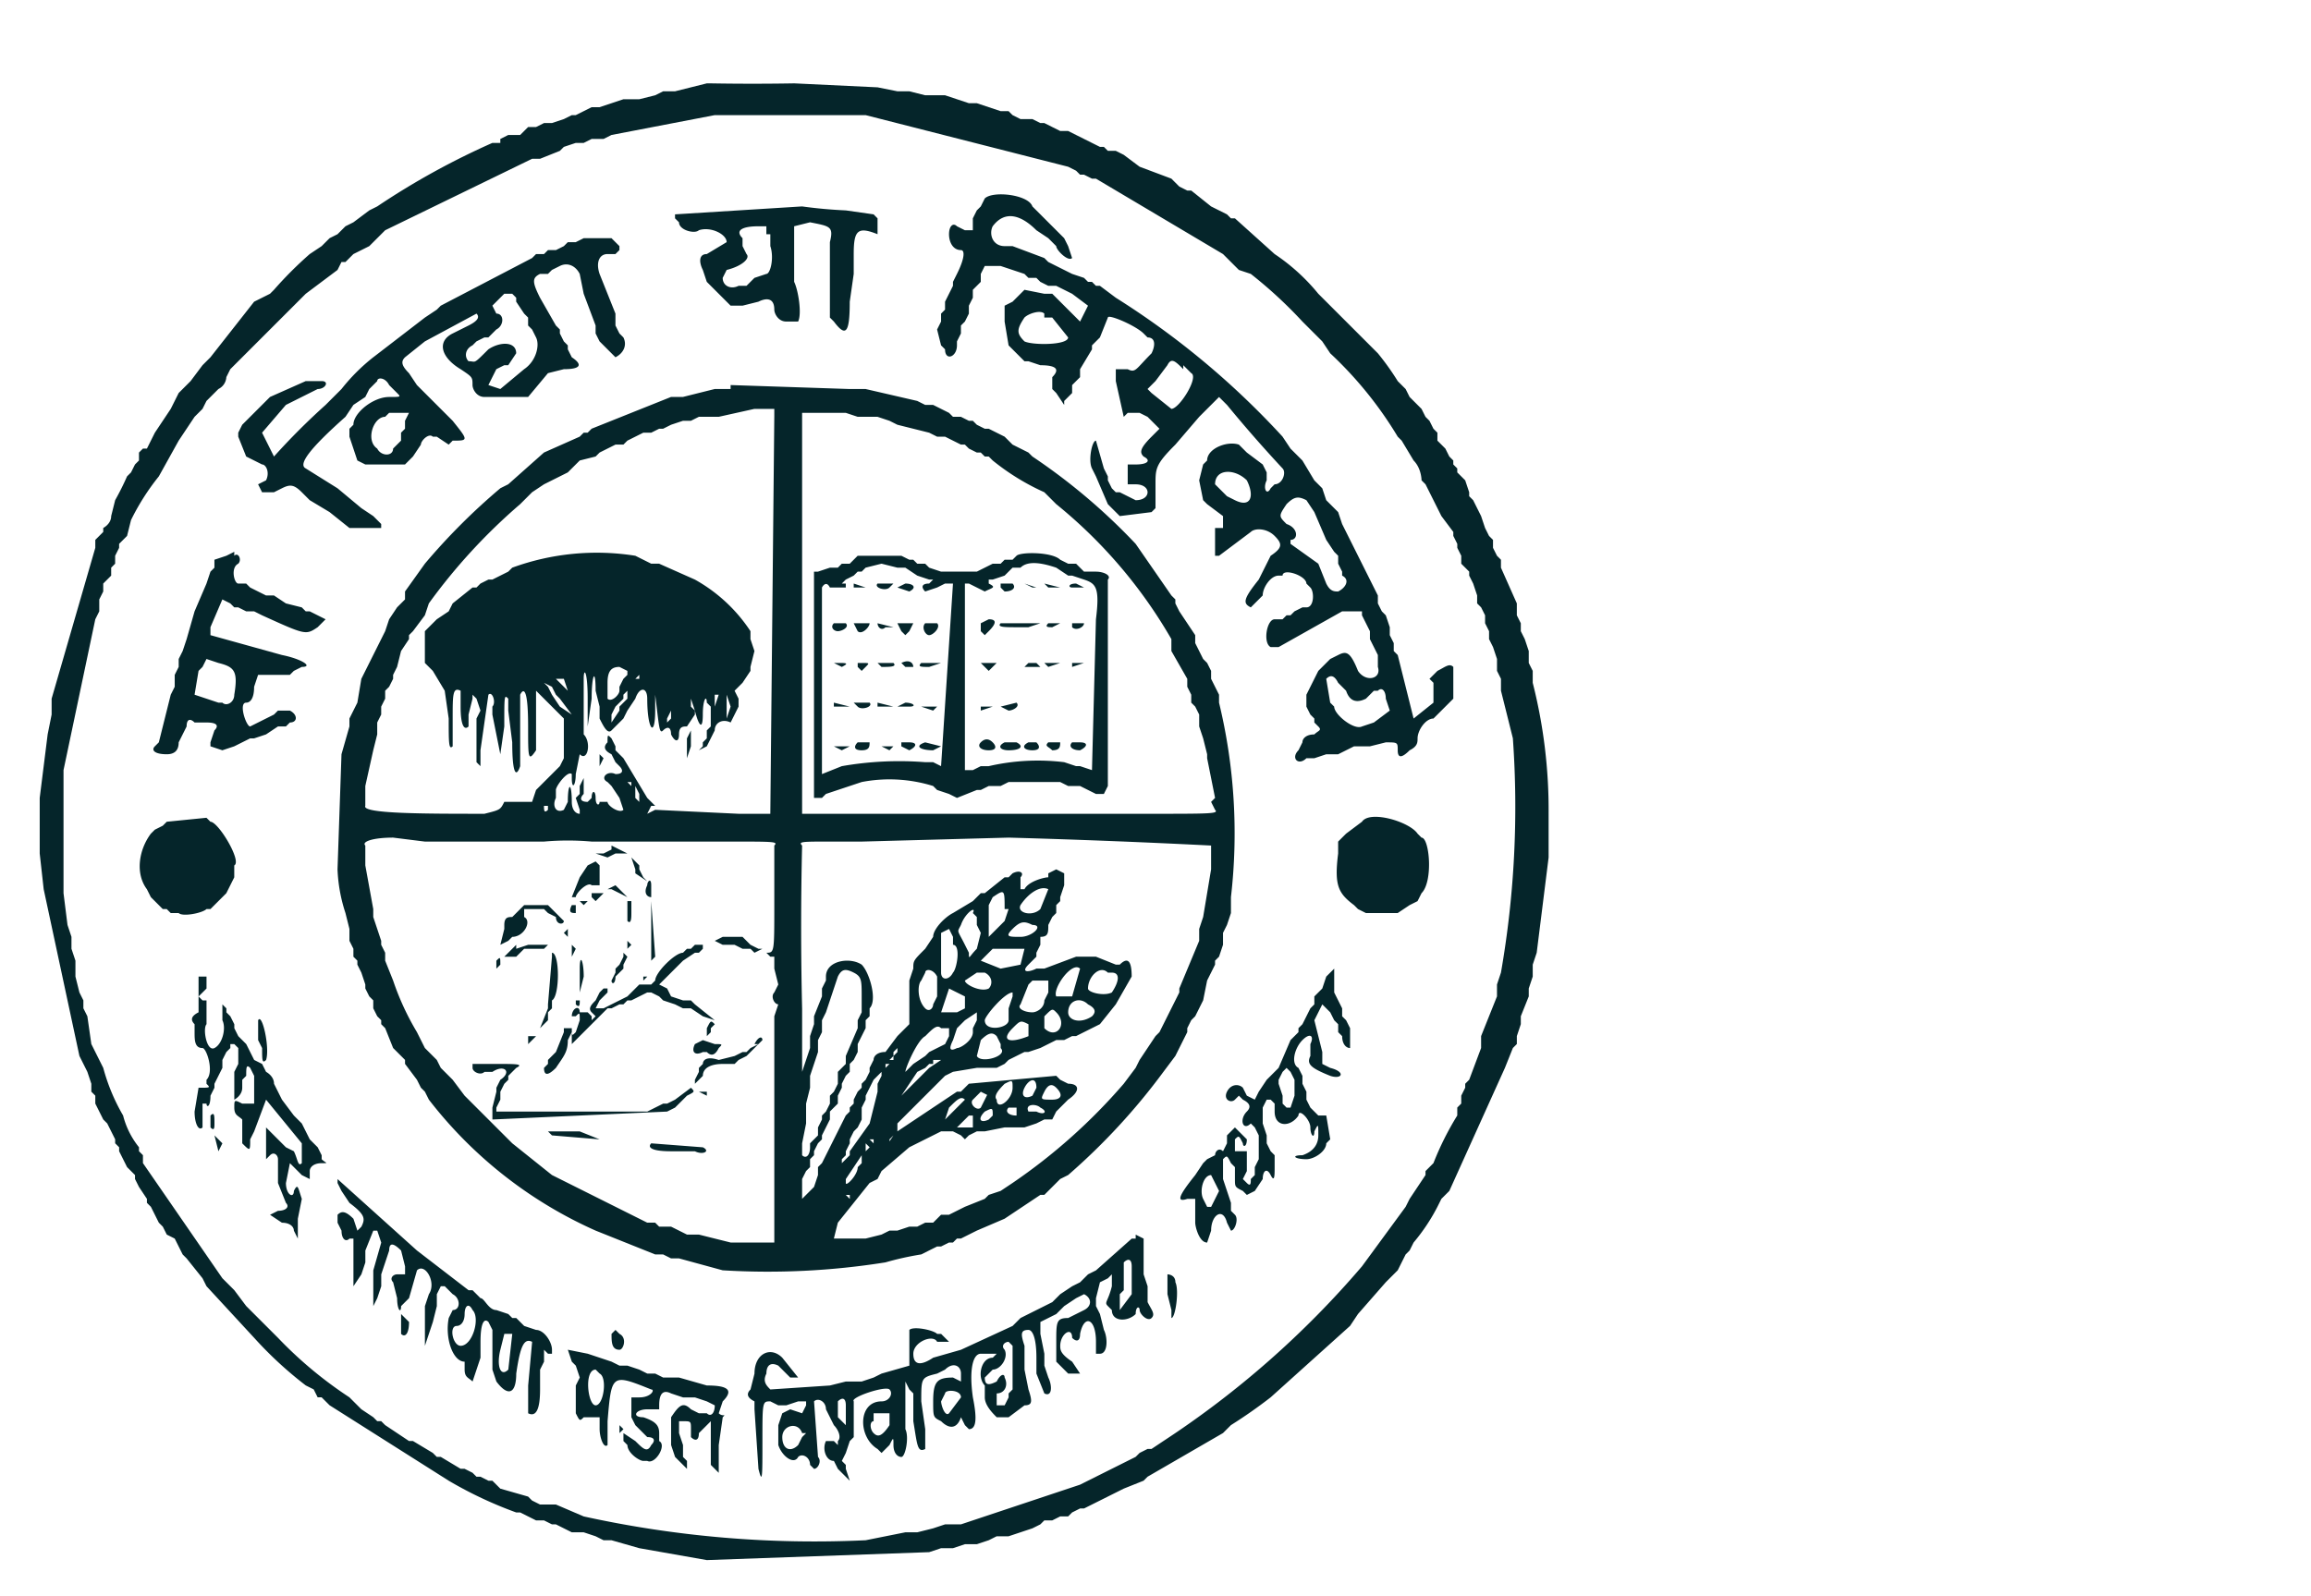 <svg width="582" height="402" xmlns="http://www.w3.org/2000/svg">

 <g>
  <title>background</title>
  <rect fill="none" id="canvas_background" height="404" width="584" y="-1" x="-1"/>
 </g>
 <g>
  <title>Layer 1</title>
  <path id="svg_2" d="m178,21l-8,2l-3,0l-2,1l-4,1l-4,0l-6,2l-2,0l-4,2l-1,0l-2,1l-3,1l-2,0l-2,1l-2,0l-2,2l-3,0l-2,1l0,1l-2,0a190,190 0 0 0 -29,16l-2,1l-4,3l-2,1l-2,2l-2,1l-2,2l-3,2a97,97 0 0 0 -9,9l-1,1l-4,2l-11,14l-2,2l-3,4l-3,3l-2,4l-4,6l-2,4l-1,0l-1,1l0,2l-1,1l-1,2l-1,1a70,70 0 0 1 -3,6l-1,4c0,2 -2,3 -2,3l0,1l-2,2l0,2l-11,38l0,4l-1,5l-2,16l0,14l1,9l9,42l2,4l1,3l0,2l1,1l0,2l2,4l1,1l2,4l0,1l1,1l0,1l2,4l2,2l0,1l1,2l2,3l0,1l1,1l2,4l1,1l1,2l2,1l2,4l1,1l4,5l1,2l12,13a97,97 0 0 0 13,12l2,1l1,2l1,0l2,2l30,19a102,102 0 0 0 17,8l1,0l4,2l2,0l2,1l1,0l4,2l3,0l3,1l2,1l2,0l7,2l17,3l56,-2l3,-1l3,0l3,-1l3,0l3,-1l2,-1l3,0l6,-2l2,-1l1,-1l2,0l2,-1l2,0l1,-1l2,-1l1,0l10,-5l5,-2l1,-1l19,-11l2,-2a125,125 0 0 0 10,-7l20,-18l2,-3l7,-8l3,-3l2,-4l1,-1l1,-2a48,48 0 0 0 6,-9l1,-2l2,-2l14,-31l2,-5l1,-1l0,-2l1,-3l0,-2l2,-5l0,-2l1,-3l0,-3l1,-3l3,-24l0,-11a130,130 0 0 0 -4,-33l0,-3l-1,-2l0,-3l-1,-3l-1,-2l0,-2l-1,-2l0,-3l-4,-9l0,-2l-1,-1l-1,-2l0,-2l-1,-1l-1,-2c-1,-1 0,0 0,0l-1,-3l-2,-4l-1,-1l0,-1l-1,-3l-2,-2l0,-1l-1,-1l0,-1l-1,-1l-1,-2l-2,-2l0,-2l-1,-1l-1,-2l-1,-1l-1,-2l-3,-3l-1,-2l-2,-2a66,66 0 0 0 -5,-7l-15,-15a50,50 0 0 0 -11,-10l-10,-9l-1,0l-1,-1l-4,-2l-5,-4l-1,0l-2,-1l-2,-2l-8,-3l-4,-3l-2,-1l-2,0l-1,-1l-1,0l-8,-4l-2,0l-4,-2l-1,0l-2,-1l-3,0l-2,-1l-1,-1l-2,0l-6,-2l-2,0l-6,-2l-5,0l-4,-1l-3,0l-5,-1l-21,-1a605,605 0 0 1 -21,0m39,8l51,13l2,1l1,1l1,0l2,1l1,0l32,19l4,4l3,1a112,112 0 0 1 13,12l5,5l2,3a97,97 0 0 1 17,21l1,1l3,5c2,2 2,5 2,5l1,1l4,8l3,4l0,1l1,2l0,1l1,2l0,2l2,2l0,1l1,2l1,3l0,2l1,1l1,2l0,2l1,2l0,2l1,2l1,3l0,3l1,2l0,3l3,12a243,243 0 0 1 -3,59l-1,3l0,3l-4,10l0,3l-3,8l-1,1l0,1l-1,2l0,2l-1,1l0,2a74,74 0 0 0 -6,12l-2,2l0,1l-4,6l-1,2l-11,15a235,235 0 0 1 -50,44l-3,2l-1,0l-2,1l-1,1l-14,7l-30,10l-4,0l-3,1l-4,1l-3,0l-10,2a271,271 0 0 1 -71,-6l-7,-3l-4,0l-2,-1l-1,-1l-7,-2l-2,-2l-1,0l-2,-1l-1,0l-1,-1l-2,-1l-1,0l-5,-3l-1,0l-1,-1l-5,-3l-1,0l-6,-4l-1,-1l-1,0l-1,-1l-3,-2l-3,-3a103,103 0 0 1 -18,-15l-8,-8l-3,-4l-3,-3l-20,-29l0,-2l-1,-1l0,-1a21,21 0 0 1 -4,-8a49,49 0 0 1 -5,-12l-3,-6l-1,-7l-1,-2l0,-2l-1,-2l-1,-4l0,-4l-1,-3l0,-3l-1,-3l-1,-8l0,-31l8,-38l1,-2l0,-3l1,-2l0,-2l2,-2l0,-2l1,-1l0,-2l1,-2l0,-1l2,-2l1,-4a59,59 0 0 1 7,-11l5,-9l4,-6l2,-2l1,-2l3,-3c2,-1 2,-3 2,-3l1,-2l19,-19l8,-6l1,-2l1,0l2,-2l4,-2l4,-4l37,-18l2,0l5,-2l1,-1l3,-1l2,0l2,-1l3,0l2,-1l26,-5l38,0m30,21l-1,2l-1,1l-1,2l0,3l-2,0l-2,-1c-1,-1 -2,0 -2,2s1,4 3,4c1,0 1,2 -1,6l-1,2l0,1l-2,4l0,2l-1,1l0,2l-1,2l1,4l1,1c0,3 3,2 3,-1l0,-1l1,-2l0,-2l1,-1l1,-2l0,-2l1,-2l0,-2l2,-2l0,-2l1,-2l4,0l6,2l1,1l2,0l1,1l2,1l2,0l4,2l4,3l-2,4l-7,-7l-2,0l-5,-1l-3,3l-2,1l0,4l1,6l4,4l1,0l3,1c4,0 5,1 3,3l0,3l1,1l2,3l0,-1l2,-2l0,-2l2,-2l0,-2l3,-5l0,-1l2,-2l2,-5c0,-1 7,2 9,4l1,1c2,0 2,2 1,4c-4,4 -4,5 -6,4l-3,0l0,3l2,9l1,-1l3,0l2,1l3,3l-2,2c-3,3 -3,4 -2,5c2,1 1,2 -2,2l-2,0l0,5l2,0c4,0 4,4 0,4l-4,-2l-1,0l-1,-1l-1,-2l0,-1l-1,-2l-2,-7c-1,0 -2,5 -1,7l1,2l3,7l3,3l8,-1l1,-1l0,-6c0,-4 0,-5 5,-10l6,-7l5,-5l2,2a342,342 0 0 0 14,16c1,1 0,4 -2,4l-1,1c-1,2 -2,0 -1,-2l0,-2l-1,-2l-4,-3l-2,-2c-3,-1 -8,1 -8,4l-1,1l-1,4l1,5l1,1l4,3l0,3l-2,0l0,7l1,0l8,-6c1,-1 4,-1 6,1s2,3 -1,5l-3,6c-4,5 -4,6 -2,7l3,-3c0,-2 2,-5 4,-5l1,0c0,-2 6,0 6,2l1,1c1,1 1,5 -1,5l-1,0l-2,1l-1,1l-1,0l-1,1l-2,0c-2,0 -3,6 -1,7l2,0l16,-9l5,0l0,1l2,4l0,2l2,4l0,3c1,3 -3,4 -5,1c-2,-5 -3,-5 -5,-4l-2,1l-3,3l-3,6l0,3l1,2l1,1l0,1l1,1c1,1 0,1 -1,2c-2,0 -3,1 -3,2l-1,2c-2,2 0,4 2,2l2,0l3,-1l3,0l4,-2l4,0l4,-1c3,0 3,0 3,2s1,2 3,0c2,-1 2,-2 2,-3c0,-2 2,-5 4,-5l5,-5l0,-8c-1,-1 -2,0 -4,1l-2,2l1,1l0,5l-5,4l-4,-16l-1,-1l0,-2l-1,-2l0,-2l-1,-3l-1,-1l-1,-2l0,-2l-9,-18c-1,-1 0,0 0,0l-1,-3l-3,-3l-1,-3l-2,-2l-3,-5l-3,-3l-2,-3a205,205 0 0 0 -42,-35l-4,-3l-1,0l-1,-1l-1,0l-1,-1l-3,-1l-6,-3l-1,-1l-8,-3l-2,0c-3,0 -4,-3 -3,-5c3,-4 7,-3 11,1l3,2l2,2c0,1 3,4 4,3l-1,-3l-1,-2l-8,-8c-1,-3 -10,-4 -12,-2m-46,2l-32,2l0,1l1,1c0,2 4,3 5,2c3,-1 7,1 7,3l-5,3c-2,0 -2,2 -1,4l1,3l6,6l3,0l4,-1c2,-1 4,-1 4,2c0,1 1,3 3,3l3,0c1,-2 0,-8 -1,-10l0,-14l4,-1c5,1 6,1 5,5l0,19l1,1c3,4 4,3 4,-5l1,-7l0,-5c0,-6 1,-7 6,-5l0,-4l-1,-1l-7,-1a119,119 0 0 1 -11,-1m-8,7l0,3c1,3 0,7 -1,7l-3,1l-2,2l-2,0c-2,1 -4,0 -4,-2l1,-2c4,-1 6,-3 5,-4l-1,-2l0,-2c-2,-2 0,-3 4,-3l2,0l0,2m-45,1l-1,0l-2,1l-2,0l-1,1l-2,1l-2,0l-1,1l-2,0l-1,1l-23,12l-1,1l-3,2l-13,10a48,48 0 0 0 -8,8l-4,4a171,171 0 0 0 -13,13l-3,-6l6,-7l8,-4c2,0 3,-2 1,-2l-4,0l-9,4l-7,7l-1,2l0,1l2,5l4,2c1,0 2,2 1,4l-2,1l1,2l3,0l2,-1c2,-1 3,-1 5,1l2,2l5,3l5,4l8,0l0,-1l-2,-2l-3,-2l-6,-5l-8,-5c-2,-1 1,-5 10,-13l2,-3l3,-2l1,-2l2,-2c0,-1 2,-1 3,1l2,2c1,1 1,1 -2,1c-4,0 -9,4 -9,7l-1,1l0,2l2,6l2,1l10,0l2,-2l2,-3c0,-1 2,-3 3,-2l1,0l3,2l1,-1c4,0 4,0 0,-5l-9,-9l-2,-3c-2,-2 -2,-3 -1,-4l5,-4l13,-7c1,1 0,2 -2,3l-4,2c-4,2 -3,6 2,9c3,2 3,2 3,4c0,1 1,3 3,3l11,0l5,-6l4,-1c4,0 5,-1 2,-3l-1,-2l0,-1l-1,-1l-1,-2l0,-1l-1,-1l-4,-7c-2,-4 -2,-5 0,-6l2,0l1,-1l2,-1c2,-1 4,0 5,2l1,5l3,8l0,2l1,2l4,4c2,-1 3,-3 2,-5l-1,-1l-1,-2l0,-3l-4,-10c-1,-3 0,-5 2,-5l2,0l1,-1l0,-1l-2,-2l-5,0m-19,15l0,1l2,3l1,1l0,2l1,1l1,2c1,2 0,6 -3,8l-6,5l-3,-1l2,-4l2,-1l1,0l2,-3c0,-3 -4,-3 -7,-1c-4,4 -3,3 -5,3c-1,-1 -1,-3 1,-4l1,-1l2,-1l1,0l2,-2c2,-1 2,-4 0,-4l-1,-2l3,-3l2,0m134,6l2,0l4,5c0,2 -9,2 -11,1c-2,-2 -2,-3 0,-6c1,-1 4,-2 5,-1m35,13l2,2c2,1 -3,9 -5,9l-5,-4l-1,-1l2,-2l3,-4c1,-2 2,-1 4,1m-114,5l-4,0l-8,2l-3,0l-20,8l-1,1l-1,0l-1,1l-9,4l-9,8l-2,1a159,159 0 0 0 -19,19l-5,7l0,2l-2,2l-2,3l-1,3l-6,12l-1,6l-2,4l0,2l-2,7l-1,29a40,40 0 0 0 2,11l1,4l0,3l1,2l0,2l1,1l0,1l1,2l1,3l0,1l1,2l1,1l0,2l1,2l1,1l0,1l1,1l2,5l3,3l0,1l3,4l1,2l1,1l1,2a109,109 0 0 0 42,33l15,6l2,0l2,1l2,0l11,3a188,188 0 0 0 41,-2a75,75 0 0 1 9,-2l4,-2l1,0l2,-1l1,0l1,-1l1,0l4,-2l7,-3l9,-6l1,0l4,-4l2,-1a161,161 0 0 0 24,-26l3,-4l3,-6l0,-1l1,-2l1,-1l2,-4l1,-5l2,-4l0,-1l1,-1l1,-3l0,-3l1,-2l1,-3l0,-4a140,140 0 0 0 -3,-49l0,-2l-2,-4l0,-2l-1,-2l-1,-1l-2,-4l0,-2l-4,-6l-1,-2l0,-1l-1,-1l-9,-13a152,152 0 0 0 -26,-22l-1,-1l-4,-2l-2,-2l-4,-2l-1,0l-2,-1l-1,-1l-1,0l-2,-1l-2,0l-1,-1l-4,-2l-2,0l-2,-1l-13,-3l-4,0l-30,-1m-81,7l-1,2l0,2l-1,1l0,2l-2,2c0,2 -3,2 -4,0c-3,-2 -1,-8 2,-8l1,-1l5,0m92,1l-1,100l-8,0l-21,-1l-2,1l1,-2l1,0l-2,-2l-6,-10l-2,-2l0,-1l-1,-2c-1,-1 -1,-1 -1,1c-1,1 -1,2 1,3l1,2l1,1c1,1 1,2 -1,2c-2,-1 -4,1 -2,2l1,1l2,3l1,3c-1,1 -4,-1 -4,-2l-2,0c0,1 -1,1 -1,-1s-1,-2 -1,0l-1,1c-2,0 -2,-1 -1,-2l0,-4l-1,2l0,2l-1,1l1,3l0,1c-1,0 -2,-1 -2,-3c0,-5 -1,-5 -1,0l-1,2c-2,1 -3,-1 -2,-3l0,-2c0,-1 3,-5 4,-4l0,1c0,3 1,2 1,-1l1,-5c2,2 3,-3 1,-5l0,-14c0,-3 1,-2 1,5l0,7l1,-7c0,-6 1,-8 1,-2l1,4l0,3c1,2 2,4 3,3l3,-3l1,-2l2,-3c1,-3 3,-3 3,0c0,8 2,10 2,3l0,-4c1,8 1,10 2,9s2,-1 2,1c1,2 2,2 2,0s1,-2 2,-2l2,-3l0,-1l-1,-1l0,-2l1,3c1,4 2,5 2,1s1,-5 1,-3l1,1l0,5l-1,1l0,2l-1,1l0,1l-1,1l2,-1l2,-4c0,-2 2,-3 4,-2l2,-4l0,-2l-1,-2l2,-2l2,-3l0,-1l1,-4l-1,-3l0,-2a40,40 0 0 0 -14,-13l-9,-4l-2,0l-4,-2a62,62 0 0 0 -31,3l-1,1l-4,2l-1,0l-2,1l-1,1l-1,0l-5,4l-1,2l-3,2l-3,3l0,8l2,2l3,5l1,7c0,6 0,8 1,7l0,-7c0,-6 0,-8 2,-7l0,4c0,5 1,6 2,5l0,-3l1,-4l0,-1l1,1l1,3l-1,2l0,11l1,1l0,-4l2,-14c1,-1 2,2 1,3l0,2l2,10l1,-7c0,-8 0,-8 1,-7l0,3l1,8c0,8 1,9 2,6l0,-18c1,-2 2,-1 2,8c0,8 0,9 2,6l0,-15l7,7l0,10l-1,2l-6,6l-1,3l-7,0c-1,2 -1,2 -5,3c-15,0 -31,0 -30,-2l0,-5l2,-9l1,-4l0,-3l1,-2l0,-2l1,-2l0,-2l1,-1l1,-2l0,-1l1,-2l1,-4l2,-3l0,-1l1,-1l3,-4l1,-3a145,145 0 0 1 23,-25l3,-3l3,-2l6,-3l3,-3l4,-1l1,-1l4,-2l2,0l1,-1l4,-2l2,0l2,-1l1,0l2,-1l3,-1l2,0l2,-1l5,0l9,-2l5,0l0,2m18,-1l3,1l5,0l3,1l2,1l8,2l2,1l2,0l4,2l1,0l1,1l2,1l1,0l1,1l1,0l1,1a59,59 0 0 0 13,8l3,3a122,122 0 0 1 29,34l0,3l4,7l0,2l1,2l0,2l1,1l1,2l0,3l1,3l1,4l0,1l2,10l-1,1l1,2c1,1 -1,1 -17,1l-87,0l0,-101l11,0m101,17c2,4 1,7 -3,5l-2,-1l-3,-3c0,-4 5,-4 8,-1m15,5l2,3l3,7l2,3l1,1l0,2l1,2l0,1c2,1 1,3 -1,4c-1,0 -2,0 -3,-2l-2,-5l-7,-5l0,-1c2,0 2,-3 -1,-4c-2,-2 -2,-2 0,-5c2,-2 3,-2 5,-1m-270,13l-2,1l-3,1l0,2l-1,1l-1,3l-3,7l-2,7l-1,3l-1,2l0,2l-1,2l0,3l-1,2l-3,12l-1,1c-1,1 0,2 3,2c2,0 3,-1 3,-3l2,-4c0,-2 1,-2 2,-1l3,0c3,0 3,1 2,2l-1,3l0,1l3,1l3,-1l4,-2l1,0l3,-1l3,-2l2,0l1,-1c2,0 2,-2 0,-3l-3,0l-1,1l-6,3c-1,0 -3,-6 -1,-6c1,0 2,-1 2,-4l1,-3l8,0l1,-1l2,-1c3,0 0,-2 -5,-3l-18,-5l0,-2l3,-7l2,1l1,1l1,0l2,1l2,0l2,1c11,5 11,5 14,3l2,-2l-4,-2l-1,0l-1,-1l-4,-1l-3,-2l-2,0l-4,-2l-1,-1l-2,0c-1,0 -2,-4 0,-5c1,-1 0,-3 -1,-2m159,0l-2,0l-2,2l-2,0l-1,1l-2,0l-3,1l-1,0l0,57l2,0l1,-1l9,-3a37,37 0 0 1 18,1l1,1l3,1l2,1l5,-2l1,0l2,-1l3,0l2,-1l13,0l2,1l3,0l4,2l2,0l1,-2l0,-52c1,-1 -1,-2 -3,-2l-3,0l-2,-2l-2,0l-2,-1c-2,-2 -10,-2 -11,-1l-1,1l-2,0l-1,1l-2,0l-4,2l-9,0l-3,-1l-1,-1l-2,0l-1,-1l-1,0l-2,-1l-9,0m8,3l2,0l3,2l3,1l1,0l-1,1c-2,0 -2,1 -1,2l3,-1l2,-1l2,0l-3,46l-2,-1l-2,0a84,84 0 0 0 -21,1l-5,2l0,-47s1,-2 2,0l4,0l0,-1l-1,0l1,-1l2,-1l1,-1l1,0l1,-1l4,-1l4,1m40,0l3,2l1,0l3,1c3,1 4,2 3,10l-1,38l-3,-1l-1,0l-3,-1a55,55 0 0 0 -19,1l-2,0l-2,1l-2,0l0,-47l1,0l4,2c2,-1 3,-1 1,-2l0,-1l1,0l3,-1l2,-2l2,0c2,-2 6,-1 9,0m5,4c-2,0 -2,1 -1,1l3,0l-2,-1m-56,0l0,1l3,0l-3,-1m6,0c-1,1 2,2 3,1l1,-1l-4,0m5,1l3,1c2,-1 1,-2 -1,-2l-2,1m26,0l1,1c2,0 3,-1 2,-2l-3,0m6,0l2,1l1,0l-3,-1m5,0l1,1l3,0l-4,-1m-53,10c-1,1 0,2 1,2s3,-1 2,-2l-3,0m5,0l1,2c1,1 3,-1 3,-2l-4,0m6,0c0,1 1,2 2,1l2,0l-4,-1m5,0l1,2l1,1l1,-1l1,-2l-3,0m6,0c-1,1 0,3 1,3s3,-2 2,-3l-3,0m14,0l0,2l1,1l1,-1c2,-2 2,-3 0,-3l-2,1m5,0c-1,1 1,1 4,1l3,0l3,-1l-10,0m12,0c-1,1 0,1 1,1l2,-1l-3,0m6,0l0,1c1,1 3,0 3,-1l-3,0m-215,10c4,1 5,2 4,8c0,2 -2,3 -3,2l-1,0l-6,-2l1,-6l1,-1l1,-2l3,1m161,0l0,1l1,1l1,-1c1,-1 1,-1 -1,-1l-1,0m11,0l1,1l2,0c0,-1 -1,-2 -3,-1m32,0l-1,1l4,0l-1,-1l-2,0m-49,0l2,1c2,-1 1,-1 -1,-1l-1,0m11,0l1,1c2,0 4,0 3,-1l-4,0m11,0c-1,1 0,1 2,1l3,-1l-5,0m15,0l2,2l2,-2l-4,0m5,0l0,0m11,0l1,1l3,-1l-4,0m7,0l0,1l3,-1l-3,0m-112,2l0,1l-1,1l-1,2l0,1c0,1 -2,3 -3,2l0,-4c0,-3 1,-4 3,-4l2,1m3,2l-1,0l1,-1l0,1m-19,0l1,3l-3,-3l2,0m195,1l2,2c1,3 3,3 5,2l2,-2l1,0c1,-1 2,0 2,2l1,3l-4,3l-3,1c-2,1 -7,-3 -7,-5l-1,-1l-1,-6c1,-1 2,-1 3,1m-198,1l1,2l1,1l3,4l-3,-2l-2,-3l-1,-2c0,-1 0,0 0,0l-1,-1l2,1m19,3l-2,2l0,1l-2,3l0,-2l1,-2l2,-2l0,-1l1,-1l0,2m23,-1l-1,3l0,-3l1,0m3,3l-1,3l0,-6l1,3m-15,3l-1,1l0,-1l1,-2l0,-2l0,5m41,-5l0,1l4,0l-4,-1m5,0l1,1c1,1 4,0 3,-1l-4,0m6,0l0,1l4,0l-4,-1m5,1l3,0c2,0 1,-1 -1,-1l-2,1m6,0l3,1l1,-1l-4,0m15,0l0,1l3,-1l-3,0m5,0l2,1c1,0 3,-1 2,-2l-4,1m6,0l0,0m5,0l0,0m6,0l0,0m-124,5l0,3l0,-3m28,3l0,5l1,-3l0,-4l-1,2m74,1c-1,1 0,2 2,2s2,-1 1,-2s-2,-1 -3,0m6,0c-2,1 -1,2 1,2c3,0 4,-1 2,-2l-3,0m17,0c-1,1 0,2 2,2c2,-1 2,-2 0,-2l-2,0m-54,0c-1,1 -1,2 1,2s2,-1 2,-2l-3,0m17,0c-3,1 -1,2 2,2l2,-1l-4,-1m26,0c-2,1 -1,2 1,2s2,-1 1,-2l-2,0m-49,1l2,1l2,-1l-4,0m12,0l2,1l1,-1l-3,0m5,0l2,1c2,-1 2,-2 0,-2l-2,0m37,0c-1,1 0,1 1,2c2,0 2,-1 2,-2l-3,0m-113,3l0,3l1,-2l-1,-1m8,8l-1,-1l1,0l0,1m2,2l0,2l-1,-1l0,-3l1,2m-23,4c-1,1 -1,0 -1,-1l1,0l0,1m-96,3l-1,1l-2,1l-1,1c-3,4 -4,10 -1,14l1,2l3,3l1,0l1,1l2,0c1,1 6,0 7,-1l1,0l4,-4l2,-4l0,-3c2,-1 -4,-11 -6,-11l-1,-1l-10,1m301,0l-4,3l-2,2l0,3c-1,8 0,10 4,13l1,1l2,1l8,0l3,-2l2,-1l1,-2c3,-3 2,-14 0,-14l-1,-1c-2,-3 -12,-6 -14,-3m-236,5l30,0a68,68 0 0 1 12,0l35,0c11,0 12,0 11,1l0,15c0,12 0,12 -2,12l1,1l1,0l0,3l1,4l-1,2c-1,1 0,3 1,3l-1,3l0,57l-11,0l-8,-2l-3,0l-4,-2l-3,0l-1,-1l-2,0l-24,-12l-10,-8l-12,-12l-3,-4l-3,-3l-1,-2l-3,-3l-2,-4a67,67 0 0 1 -6,-13l-2,-5l0,-2l-1,-2l0,-1l-2,-6l0,-2l-2,-11l0,-5c-1,-1 2,-2 7,-2l8,1m110,0l37,-1a2229,2229 0 0 1 51,2l0,6l-2,12l-1,3l0,3l-5,12l0,1l-5,10l-1,1l-4,6l-1,2l-3,4a144,144 0 0 1 -28,25l-3,2l-3,1l-1,1l-5,2l-4,2l-2,0l-2,2l-2,0l-2,1l-2,0l-3,1l-2,0l-2,1l-4,1l-8,0l1,-4l8,-10l2,-1l1,-2l7,-6l8,-4l3,0l2,1l1,1l1,-1l2,-1l2,0l5,-1l5,0l3,-1l2,-1l2,0l1,-2l3,-3c3,-2 3,-4 0,-4l-2,-1l-1,-1l-22,2l-2,2l-1,0l-15,10l0,-2l12,-12l2,-1l6,-1l5,0l2,-1l1,-1l4,-2l1,0l3,-1l4,-2l2,0l2,-1l1,0l6,-3l4,-5l4,-7c0,-4 -1,-5 -3,-3l-1,0l-5,-2l-5,0l-8,3l-2,0c-2,1 -4,1 -2,-1l2,-2l0,-1l1,-2l0,-2c2,0 2,-1 2,-3l1,-2l1,-1l0,-2l1,-1l0,-1l1,-3l0,-3l-2,-1l-2,1l0,1c-1,0 -5,1 -6,3l-1,0l0,-3c1,-1 0,-2 -2,-1l-1,1l-1,0l-5,4l-1,0l-2,2l-5,3c-2,1 -5,4 -5,6l-2,3c-3,3 -3,3 -3,5l-1,3l0,11l-3,3l-3,4c-2,0 -3,1 -3,2l-1,2l0,1l-1,2l-1,1l0,1l-1,1l-1,2l0,1l-1,1l0,1l-1,1l-3,6c-1,0 0,0 0,0l-3,6l-1,1l0,2l-1,3l-3,3l0,-5l1,-2l1,-1l0,-2l1,-1l0,-1l1,-2l1,-1l0,-1l2,-4l0,-2l2,-2l0,-2l1,-2l0,-1l1,-2l1,-1l0,-2l1,-1l1,-2l0,-2l2,-4l0,-2l1,-1l0,-2c2,-2 0,-9 -2,-11c-3,-2 -9,-1 -9,3l0,1l-1,2l0,2l-2,5l0,2l-1,3l0,3l-2,6l0,-16a878,878 0 0 1 0,-41c-1,-1 0,-1 7,-1l8,0m-63,2l-2,1l-2,0l3,1l2,-1l3,0l-4,-2l0,1m5,2l1,3l0,1l3,2l-1,-1l-1,-2l0,-1l-2,-2m-11,2l-2,3l-2,5l1,0c0,-1 3,-4 4,-3l2,0l0,-5l-1,-1l-2,1m15,5c-1,2 0,3 1,3l0,-3c0,-2 -1,-1 -1,0m-10,1l1,0l4,2l-3,-3l-2,1m111,0l-2,5c-2,2 -6,1 -5,-1c2,-3 5,-5 7,-4m-115,1l0,1l1,1l2,-2l-3,0m105,4l-1,3l-4,4l0,-8l1,-2c3,-2 3,-2 3,3m-95,-2l0,5c1,1 1,-1 1,-2l0,-3l-1,0m-12,0l1,1l1,-1l-2,0m-14,1l-3,3c-1,0 -2,0 -2,2l0,1l-1,4l2,-1l1,-1c3,0 5,-4 3,-5l0,-2l5,0l1,1l2,1c0,2 2,2 2,1l-4,-4l-6,0m12,0c-1,2 0,2 1,2l0,-2l-1,0m20,-1l0,15l1,-1l-1,-14m81,3l1,1l0,2l1,2l-1,4c-2,2 -2,3 -2,1l-1,-2c-2,-4 -2,-3 -1,-5c1,-3 4,-5 3,-3m15,3c3,0 0,3 -3,3s-4,0 -2,-2s3,-2 5,-1m-118,2l1,1l0,-2l-1,1m98,1l0,2c2,0 1,6 0,7c-1,2 -3,2 -3,0l0,-10l2,-1l1,2m-58,0l-2,1l2,1l3,0l2,1l2,0l1,1l2,-1l-1,0l-2,-1l-2,-2l-5,0m-24,1l0,2l1,-1l-1,-1m-28,1l-3,3l3,0l2,-2l5,0l1,-1l-5,0l-3,1m14,-1l0,3l1,-2l-1,-1m31,0l-1,1l-1,0l-1,1c-2,0 -7,5 -7,7l-1,1l-3,0l-3,3l-6,3l-2,0l1,-2l2,-2l0,-1l-1,0l-1,1l-1,2c-1,1 -2,2 -1,3l1,1l-1,1l0,-1l-1,-1l-2,0c0,-2 -2,-1 -2,1l1,0c1,-1 1,-1 1,1l-1,3c-1,1 -1,1 -1,-1l-2,0l0,1l-2,5l-2,2l0,1l-1,1c0,2 1,2 3,0c2,-3 3,-4 3,-7l1,-2l0,3l9,-9l1,0l2,-1l1,0l1,-1l1,0l4,-2l1,0l2,1l1,1l3,1l2,1l2,0l3,2l3,1l-5,-4l-1,-1l-2,0l-3,-1l-1,-2l-2,-1l6,-6l3,-2l1,0l1,-1l0,-1l-1,0m82,1l-1,4l-5,1l-5,-2l3,-3l8,0m-101,1l0,1l-1,2l-1,1l0,1l-1,2c0,1 1,1 1,-1l2,-2l0,-1l1,-2l-1,-1m-18,1l-1,12l0,1l-2,5l2,-2l0,-2l1,-1l0,-2c2,-1 2,-12 0,-12l0,1m-14,1l0,2l1,-1c0,-2 0,-2 -1,-1m21,2l0,6l1,-4c0,-4 -1,-6 -1,-2m189,1l-1,1l-1,3l-2,2l0,2l-1,1l-2,4l-1,1l0,1l-2,2l-3,7l-3,3l-2,3l-1,2l-2,-1l-1,-2c-1,-1 -3,-1 -4,1s1,3 2,2l1,-1l1,1c2,1 2,2 1,3c-2,2 -1,5 1,3l1,1l1,2l0,6l-1,2l0,2l-1,1c0,1 0,2 -1,1l-1,-1l1,-2l0,-5l-3,0l0,-3c1,-1 1,-1 2,1c0,1 1,1 1,-1l-3,-3l-2,2l0,2l-1,2c-1,-1 -2,0 -2,1l-2,1l-1,1l-2,3c-4,5 -5,7 -2,6l2,0l0,6c0,1 1,5 3,5l1,-3c0,-4 3,-6 4,-2l1,2c1,0 2,-3 1,-4l-1,-1l0,-2l-2,-6l0,-5c1,-1 1,-1 2,1l1,1l0,3c0,2 0,2 2,3l1,1l2,-1l2,-3c0,-2 1,-3 2,-1s1,0 1,-2l0,-3l-1,-1l-1,-2l0,-2l-1,-3l0,-4l1,-2l1,0l1,1l0,2c0,4 4,4 6,1c0,-2 3,1 3,3s1,3 1,1c1,-2 1,-2 1,1c0,2 -1,4 -4,5c-3,0 -2,1 1,1c2,0 5,-2 5,-4l1,-1l-1,-6l-2,0l-2,-2l-1,-2l0,-2l-1,-2l0,-2l-1,-2c-2,-1 -1,-5 1,-7s3,-1 2,1l0,3c-1,2 0,3 5,5c3,1 4,-1 0,-2l-2,-1l0,-3l-2,-8l2,-4l2,2l1,2l1,1l0,2l1,1c0,2 1,3 2,3l0,-5l-1,-2l-1,-1l0,-2l-2,-4l0,-6l-1,1m-120,0c2,1 2,2 2,6l0,4l-1,2l0,2l-3,7l0,2l-2,2l0,3l-1,2l-1,1l0,2l-1,2l-1,1l0,1l-1,2l0,2l-2,2l0,1c0,2 -1,3 -2,2l0,-3l1,-5l0,-5l1,-4l0,-3l2,-6l0,-3l1,-2l0,-3l1,-2l3,-9c1,-2 2,-2 4,-1m21,1l0,5l-1,2c0,1 -1,2 -2,1c-2,-2 -2,-6 -1,-7l1,-2c0,-1 2,-1 3,1m36,-2l-2,7l-4,0c-1,-2 4,-9 6,-7m-24,1c2,1 2,3 1,4c-2,1 -6,-1 -6,-2l3,-2l2,0m31,0l1,0c2,0 2,2 0,5c-2,1 -6,0 -6,-1c0,-3 3,-6 5,-4m-229,1l0,9c-2,1 -2,2 -1,3l0,2c0,2 0,4 2,4c1,0 3,6 1,8l0,1c1,1 1,1 -2,1l-1,6c0,3 1,5 2,4l0,-6l1,0c0,1 1,1 1,-2l1,-2l0,-1l2,-4l0,-2l1,-2l1,-1l0,-1l1,0l1,1l0,4l-1,2l0,7s2,-1 2,-3l0,-2l1,-1c0,-2 0,-3 1,-2l1,2l0,7l-3,0c-2,-1 -2,-1 -2,1s1,2 2,3l0,6c2,2 2,2 2,-1l1,-2l3,-8l9,11l0,5c-1,1 -1,-1 -2,-3l-2,-1l-5,-5l0,8l1,-1c1,-1 2,0 2,1l0,6l2,5c1,1 0,2 -2,2l-2,1l3,2c2,0 3,1 3,2l1,2l0,-5l1,-5c-1,-3 -1,-4 -2,-2c0,2 -2,1 -2,-2l1,-5l3,3l2,1l0,-2c0,-1 1,-2 3,-2s1,0 0,-1l0,-1l-1,-2l-2,-2l-2,-4l-2,-2l-3,-4l-2,-4c0,-2 -2,-3 -2,-3l-1,-2l-2,-1l-2,-4l-2,-2l-1,-2l0,-1l-1,-2l-1,-1l0,-1l-1,-1l0,4c1,2 0,6 -2,7s-3,-5 -2,-6l0,-6l-1,0l-1,-1l2,-2l0,-3l-2,0m112,0l0,1l1,-1l-1,0m102,1l0,3l-1,2c0,2 -2,3 -3,3c-2,0 -4,-1 -3,-2l2,-5l1,-1l4,0m-23,3l2,1l0,3l-2,1l-4,0l2,-6l2,1m14,1l-1,3l0,3c0,2 -6,3 -6,0c0,-1 5,-7 7,-7l0,1m-110,1l0,1c1,1 1,0 1,-1l-1,0m129,1c2,1 2,2 1,3c-3,2 -6,1 -6,-1c0,-3 3,-4 5,-2m-8,2c3,3 0,7 -3,4l0,-3c2,-2 2,-2 3,-1m-21,4l0,1c0,2 -3,4 -4,4c-2,1 -2,0 -1,-2l1,-3l2,-2l3,-2l0,2l-1,2m-180,-2l0,5l1,2c0,3 0,4 1,3c1,-3 -1,-12 -2,-10m194,1l0,3c-5,2 -7,1 -4,-2c2,-2 2,-2 4,-1m-81,1l0,2l1,-1l0,-1l1,-1c-1,-1 -1,-1 -2,1m61,0l0,2l-1,2l-4,2l-1,1l-3,2l-2,2c0,-1 3,-8 5,-9c2,-2 3,-3 4,-2l2,0m-106,2l0,2l2,-2l-2,0m118,0l1,2l0,1c2,2 -5,4 -6,2l1,-4c2,-2 3,-2 4,-1m-60,2l-2,1l-1,1l-1,0l-2,1l-4,1c-3,-1 -4,0 -4,1l-1,1l0,1l-1,2l0,1l2,-2c0,-2 2,-3 5,-3l3,0l1,-1l2,-1l4,-4c0,-1 -1,-1 -2,1m-15,0c-1,2 0,3 2,2l1,0c1,1 2,1 3,-1c1,-1 1,-1 -1,-1l-3,-1l-2,1m51,2l-1,1l0,1l-1,0l1,-1l0,-1l1,-1l0,1m11,2l-3,2l-7,7l4,-6l2,-1l1,-1l1,0l0,-1l2,0m-118,2c0,1 2,2 3,1l2,0c3,-2 5,0 2,2l-1,2l0,1l-1,4l0,3l44,-2l2,-1l3,-3c2,-1 2,-1 1,-2l-4,3l-2,1l-1,0l-4,2l-38,0l0,-1l1,-2l0,-2l1,-2l1,-1l0,-1l2,-2c2,-1 0,-1 -5,-1l-6,0l0,1m105,-1l-1,1l0,-1l1,0m101,2l1,2l0,4l-1,3l-1,0l-1,-1l0,-2l-1,-3l0,-1l1,-2l1,-1l1,1m-103,1l-1,2l0,2l-2,8l-5,7l0,1l-2,2c0,1 0,1 0,0l0,-1l1,-1l0,-1l1,-2l0,-1l1,-2l1,-1l1,-2l0,-3l1,-2l0,-1l2,-4l2,-2l0,1m39,3l-1,2c-2,1 -3,0 -2,-2s3,-3 3,0m-6,0c0,3 -4,6 -4,3c-1,-1 1,-3 2,-4c2,-1 2,-1 2,1m11,0c2,2 1,3 -1,3c-3,0 -3,0 -2,-2s2,-2 3,-1m-90,1l2,1l0,-1l-2,0m73,0l-2,4c-1,1 -3,-1 -2,-2l2,-2l2,1m-70,1l0,0c0,-1 0,0 0,0m64,0l-5,5l1,-3c2,-2 3,-3 4,-2m19,2c2,1 1,2 -1,1l-2,0c-1,-2 2,-2 3,-1m-6,0l0,2c-2,0 -3,-1 -2,-2l2,0m-6,2l-1,1c-2,1 -3,0 -1,-2c2,-1 2,-1 2,1m-197,0l0,3c1,1 1,0 1,-1c0,-2 0,-3 -1,-2m192,0l0,3l-4,0l3,-3l1,0m-107,4l1,1l12,1l-5,-2l-8,0m-84,1l1,4l1,-2l-2,-2m171,0l-2,3l1,-1l0,-1l1,-1m-5,1l0,1l-1,-1l1,0m-56,1c-1,1 0,2 5,2l6,0c2,1 4,0 2,-1l-13,-1m55,1l-1,1l0,-2l1,1m-2,2l0,2l-1,1c0,2 -3,5 -3,4l0,-1l4,-6l1,0m-66,3l0,0m154,4l1,2l-2,4l-1,0l-1,-2c-1,-2 0,-6 2,-6l1,2m-221,-1l0,1l1,2l2,3c4,3 4,4 3,6l-1,1l-1,-3c-2,-2 -3,-2 -4,-1l0,2l1,2c0,2 1,3 2,2l1,0l0,12l2,-3l1,-3l0,-3l2,-5l1,0l1,3l-2,7l0,9l1,-2l1,-3l0,-3l2,-6c0,-2 1,-2 3,0l1,4l0,2l-2,0c-1,0 -2,1 -1,2l1,4c0,3 1,4 1,2l2,-2l2,-7c2,-2 5,3 3,6l-1,3l0,10l2,-6l1,-4l0,-3l1,-2l1,0l2,2c2,1 2,4 0,4l-1,2c-1,5 1,11 4,11l0,2c0,2 1,2 2,3l2,-6l0,-4c0,-5 1,-6 2,-5l1,2l0,10l1,3c3,4 5,3 5,-2c1,-7 2,-9 4,-8l-1,11l0,7c2,1 3,-1 3,-6l0,-5l1,-2l0,-3l1,1l1,0l0,-1c0,-2 -2,-5 -4,-5l-3,-1l-2,-2l-1,0l-1,-1l-3,-1c-2,0 -3,-3 -4,-3l-2,-2l-1,0l-13,-10l-20,-18m129,5l-1,-1l1,0l0,1m72,10l-1,0l-9,8l-2,1l-2,2l-2,1l-3,2l-2,2l-8,4l-2,2l-13,6l-7,2c-3,2 -5,2 -5,-1s5,-5 6,-3l3,0l-2,-2l-1,0c-1,-1 -6,-2 -7,-1l0,9l-7,2l-2,1l-3,1l-4,0l-4,1l-15,1c-1,-1 -2,-2 -1,-4c0,-2 1,-3 3,-2l3,3l2,0l-4,-5c-3,-3 -7,-1 -7,4l-1,4c-1,1 -1,2 1,3l0,2l1,15c1,4 1,2 1,-7c0,-10 0,-10 2,-10l2,1l2,0l3,-1l2,0l0,1l-1,2l-3,-1l-2,1l-1,3l0,5c1,3 4,5 5,3c1,-1 3,0 3,2l1,1c1,0 2,-2 1,-3l-1,-14c1,-1 3,0 3,2l2,4c1,1 2,3 1,4l0,1l-1,-1l-2,0c-1,2 0,5 2,5l1,2l3,3l-1,-3l0,-1l-1,-1l1,-2l1,-3l1,-1l0,-9c-1,-1 8,-4 9,-3s0,3 -2,3c-6,0 -6,9 -1,12l1,1l2,-2c1,-2 1,-2 1,0s1,3 2,3s2,-5 1,-7l0,-12l1,2l1,1l0,7c1,6 1,8 3,7l0,-5l-1,-7c0,-6 0,-6 4,-7l2,-1c2,-2 4,-1 4,1l0,2l-2,-1c-4,0 -5,1 -5,6c0,4 0,4 2,5c2,2 4,2 5,-1l1,2l1,1c2,0 2,-3 1,-8c-1,-7 0,-11 2,-11l4,0l-1,1c-3,0 -4,5 -2,7l0,3c0,2 2,4 3,5l3,0l4,-3c2,0 2,-1 1,-4l-1,-5l0,-6c-1,-3 -1,-4 1,-4c1,0 2,2 2,7l0,4l2,5c2,1 2,-2 1,-4l-1,-3l0,-3l-1,-5l0,-3l4,-2l2,-2l3,-2l2,-1c2,1 2,3 0,4l-4,2c-3,0 -3,1 -3,6l0,5l3,3l3,0l-2,-3c-3,-2 -3,-3 -3,-4c0,-3 3,-5 3,-2c1,1 2,1 2,-1c1,-5 4,-4 4,2l0,3l1,0c2,0 2,-4 1,-6l-1,-4l-1,-2l0,-2l1,-4l2,-1l1,-1l0,3c-1,4 -2,4 -1,5l1,1c0,3 4,3 6,1c0,-2 1,-2 1,-1s2,3 3,2s0,-2 -1,-4l0,-4l-1,-3l0,-9l-2,-1m-1,8l0,7l-3,4l0,-4l1,-1l0,-7c1,-1 2,-1 2,1m9,3l0,4l1,4l0,2c1,0 2,-7 1,-9c0,-2 -2,-2 -2,-2m-175,9c2,2 0,9 -3,9c-2,0 -3,-5 -1,-5c1,0 2,-1 2,-3s1,-3 2,-1m-18,1l0,5c1,1 2,0 2,-3l-2,-2m28,5l-1,9c-2,2 -3,-1 -2,-5l1,-4l2,0m25,0c0,2 0,4 2,4c1,0 2,-3 0,-4l-1,-1l-1,1m101,3l0,11l-1,1l0,1l-1,2l-2,0l0,-3c2,0 3,-2 2,-4c0,-1 -1,-1 -2,1c-2,1 -3,1 -3,-1l2,-2c2,0 4,-3 3,-5c-1,-1 0,-2 1,-2l1,1m-112,1l1,3l1,1l1,3c0,1 0,0 0,0l-1,2l0,7c1,2 1,2 2,1l4,0l0,3c0,2 1,5 2,4l0,-6c1,-12 1,-12 11,-8c1,0 0,2 -3,2l-2,0l0,5l1,2l3,3c2,0 2,1 1,2c-1,2 -2,1 -4,-1l-3,-2l0,2l1,1c0,2 3,4 4,4l1,0c2,1 5,-4 3,-5l0,-2c0,-2 -1,-3 -4,-4c-3,0 -2,-2 1,-2l3,0l0,-1c0,-3 1,-4 3,-3l3,1l3,0l3,1l2,1c0,2 -1,3 -2,2l-2,0l-2,-1c-2,-2 -3,-1 -5,2l0,7l1,3l3,3l0,-2l-1,-1l0,-3l-1,-3l0,-3l1,0c2,0 2,0 2,2l0,2c1,1 2,1 2,-1l3,-3l0,11l2,2l0,-7l1,-7c1,-1 0,0 -1,-1l1,-3c3,-3 1,-4 -4,-4l-7,-2l-4,0l-2,-1l-2,0l-2,-1l-3,-1l-2,0l-2,-1l-6,-2l-5,-1m8,6c2,1 1,8 -1,8s-3,-9 0,-9l1,1m91,6l-3,4c-1,1 -2,-2 -2,-3l1,-2c0,-1 4,-1 4,1m-29,2l0,5l-2,-2l0,-4c1,-1 2,-1 2,1m11,2l0,3c-2,3 -3,3 -4,2s-1,-3 0,-3l0,-2l4,0m-68,3l0,2l1,-1l-1,-1m47,2l-1,1l-1,2c-2,2 -4,1 -4,-2s4,-4 5,-1" fill="#05252a"/>
 </g>
</svg>